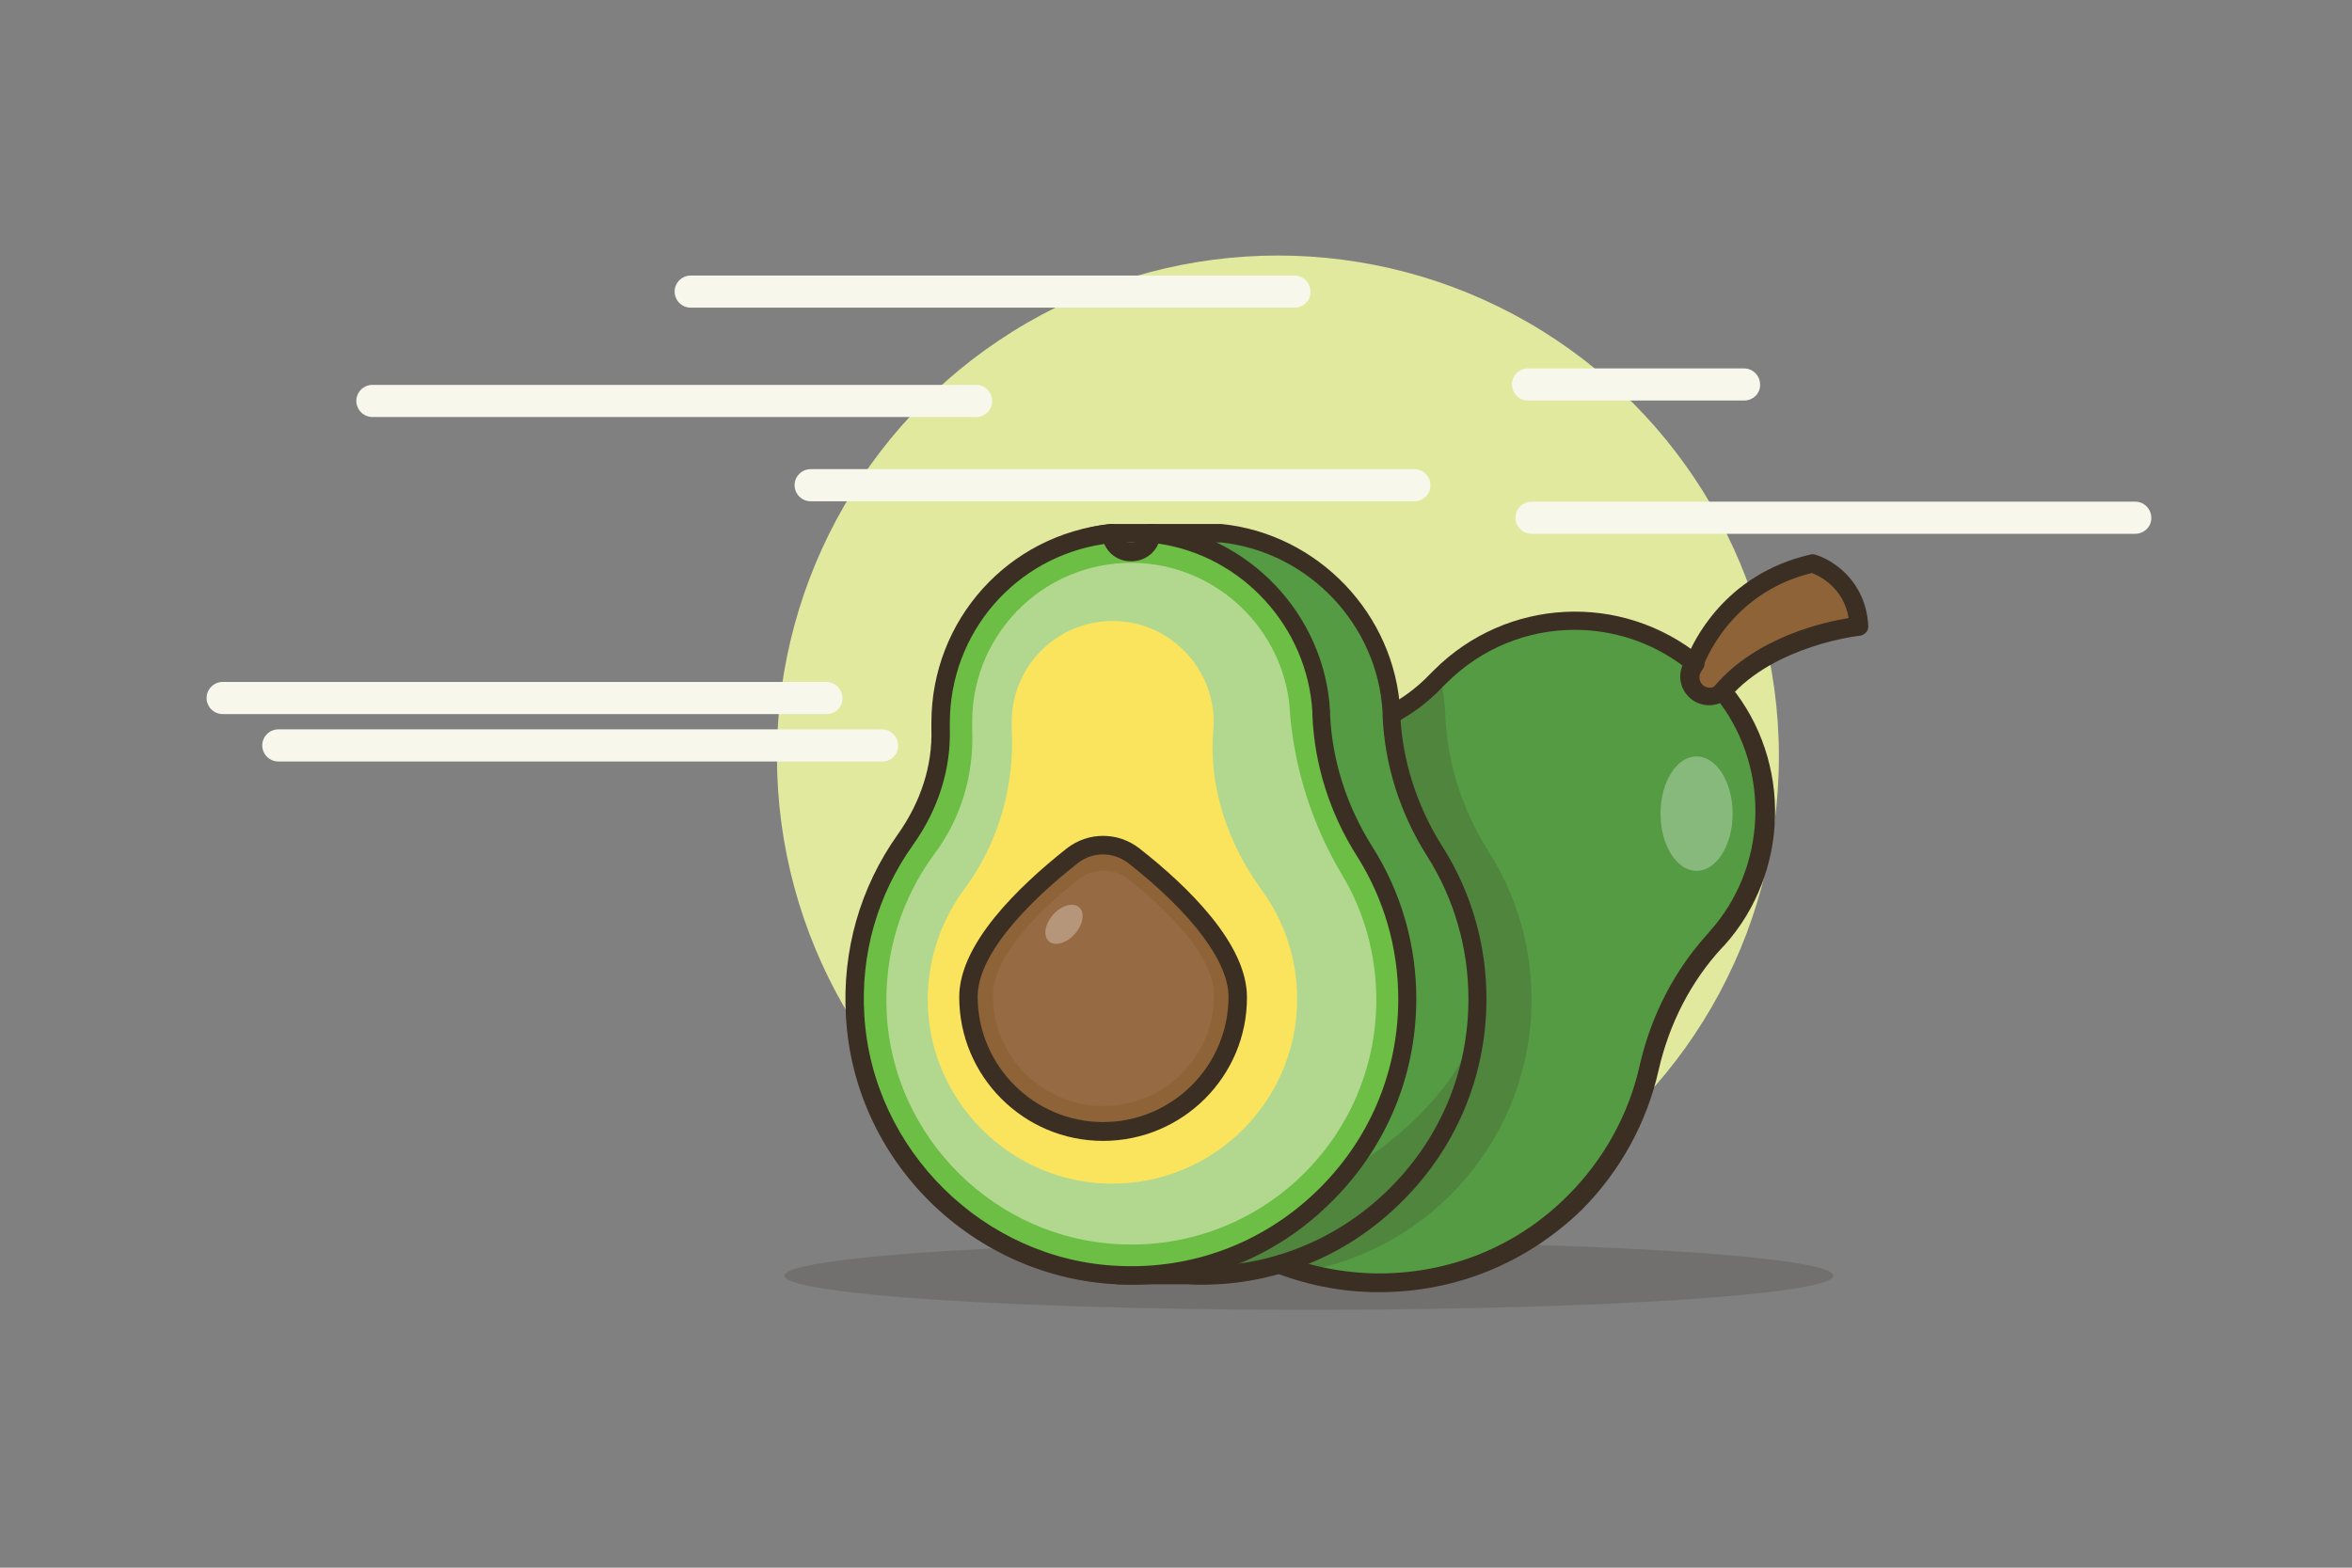 <?xml version="1.0" encoding="utf-8"?>
<!-- Generator: Adobe Illustrator 19.0.0, SVG Export Plug-In . SVG Version: 6.00 Build 0)  -->
<svg version="1.1" id="Layer_1" xmlns="http://www.w3.org/2000/svg" xmlns:xlink="http://www.w3.org/1999/xlink" x="0px" y="0px"
	 viewBox="0 0 600 400" style="enable-background:new 0 0 600 400;" xml:space="preserve">
<rect x="0" y="0" width="600" height="400" fill="#808080" stroke="none"/>
<style type="text/css">
	.st0{fill:#E1E99E;}
	.st1{fill:#8E6338;}
	.st2{fill:#3B2E23;}
	.st3{opacity:0.15;}
	.st4{fill:#20140F;}
	.st5{fill:#549B44;}
	.st6{opacity:0.2;}
	.st7{fill:#6CBE45;}
	.st8{fill:#B2D890;}
	.st9{fill:#FBE45D;}
	.st10{fill:#966A43;}
	.st11{opacity:0.3;}
	.st12{fill:#FFFFFF;}
	.st13{fill:#F8F7EC;}
</style>
<g>
	<g>
		<circle class="st0" cx="326" cy="193" r="127.8"/>
	</g>
	<g>
		<g>
			<path class="st1" d="M432.3,169.3c0,0,6.7-20.2,30.1-25.5c0,0,11.3,3.3,11.8,16c0,0-22.4,2.3-34.8,16.6l-11.8,13.7l-10.2-9.3
				L432.3,169.3z"/>
			<path class="st2" d="M427.6,192.5c-0.6,0-1.2-0.2-1.6-0.6l-10.2-9.3c-0.5-0.5-0.8-1.1-0.8-1.8c0-0.7,0.4-1.4,0.9-1.8l14.4-11.1
				c1.5-3.8,9.4-21.3,31.5-26.4c0.4-0.1,0.8-0.1,1.2,0c4.5,1.3,13,6.7,13.6,18.2c0.1,1.3-0.9,2.3-2.1,2.5c-0.2,0-21.7,2.4-33.3,15.8
				l-11.8,13.7c-0.4,0.5-1,0.8-1.7,0.8C427.7,192.5,427.7,192.5,427.6,192.5z M421.1,180.9l6.3,5.8l10.2-11.9
				c10.6-12.3,27.8-16.1,34-17.1c-1.3-7.8-7.5-10.8-9.4-11.5c-21.3,5.2-27.6,23.6-27.7,23.8c-0.1,0.4-0.4,0.8-0.8,1.1L421.1,180.9z"
				/>
		</g>
		<g class="st3">
			<ellipse class="st4" cx="333.9" cy="325.5" rx="133.8" ry="8.7"/>
		</g>
		<g>
			<g>
				<path class="st5" d="M420.6,272.4c2.7-12.1,8.4-23.3,16.8-32.5c0.2-0.2,0.3-0.3,0.5-0.5c15.9-17.7,16.4-44.7,1.5-63
					c-2,1.8-5,1.7-6.9-0.2c-1.9-1.9-1.9-4.9-0.2-6.9c-19.1-15.5-47.2-14.4-65,3.4c-0.4,0.4-0.7,0.7-1,1.1c-7,7.4-16.3,12-26.3,13.6
					c-15.2,2.6-29.8,10.2-41,22.8c-23.7,26.8-23.4,67.7,0.7,94.1c27.3,29.9,73.7,30.7,102,2.4C411.5,296.9,417.8,284.9,420.6,272.4z
					"/>
				<path class="st2" d="M351.9,329.7c-0.6,0-1.2,0-1.7,0c-20.1-0.5-38.6-8.9-52.2-23.8c-12.1-13.2-18.8-30.4-18.9-48.5
					c-0.1-18.1,6.3-35.4,18.2-48.8c11.2-12.6,25.9-20.8,42.4-23.6c9.9-1.7,18.6-6.2,25-12.9c0.4-0.4,0.7-0.7,1.1-1.1
					c18.5-18.5,47.8-20,68.1-3.5c0.5,0.4,0.8,1,0.9,1.7c0.1,0.6-0.2,1.3-0.6,1.8c-0.9,1.1-0.9,2.7,0.1,3.7c1,1,2.6,1,3.7,0.1
					c0.5-0.4,1.1-0.7,1.8-0.6c0.6,0,1.2,0.4,1.7,0.9c15.7,19.2,15,47.6-1.6,66.1l-0.5,0.5c-8,8.6-13.6,19.5-16.3,31.4
					c-3,13.4-9.8,25.7-19.5,35.5C389.6,322.2,371.4,329.7,351.9,329.7z M401.7,160.7c-11.9,0-23.7,4.6-32.7,13.6
					c-0.3,0.3-0.7,0.7-1,1c-7.1,7.5-16.6,12.5-27.6,14.4c-15.5,2.6-29.2,10.2-39.6,22c-22.7,25.7-22.5,65.6,0.7,90.9
					c12.7,13.9,30,21.8,48.8,22.3c18.8,0.4,36.5-6.6,49.7-19.9c9.1-9.1,15.5-20.6,18.3-33.2l0,0c2.9-12.7,8.9-24.3,17.4-33.6
					l0.4-0.5c14.6-16.2,15.6-40.9,2.7-58.3c-2.7,1.1-5.9,0.5-8-1.6c-2.2-2.2-2.7-5.3-1.6-8C421,163.7,411.3,160.7,401.7,160.7z"/>
			</g>
		</g>
		<g class="st6">
			<g>
				<path class="st2" d="M390.7,255c0-13.8-4-26.8-10.9-37.6c-6.6-10.5-10.6-22.4-11.1-34.9c0-0.2,0-0.5,0-0.7
					c-0.2-3.1-0.6-6.2-1.4-9.1c-0.3,0.3-0.7,0.7-1,1.1c-7,7.4-16.3,12-26.3,13.6c-15.2,2.6-29.8,10.2-41,22.8
					c-23.7,26.8-23.4,67.7,0.7,94.1c9.1,10,20.3,16.7,32.3,20.2C365.4,318.9,390.7,289.9,390.7,255z"/>
			</g>
		</g>
		<g>
			<path class="st5" d="M366,217.3c-6.6-10.5-10.6-22.4-11.1-34.9c0-0.2,0-0.5,0-0.7c-1.3-23.7-20-43.2-43.5-45.6l-27.9,0
				c-24.5,2.5-25.7,23.2-25.7,48.3c0,0.5,0,1,0,1.5c0.3,10.1-3.1,20-8.9,28.2c-9,12.6-13.9,28.3-12.9,45.1
				c1.8,29.5,22,54.2,49.2,62.9v3.2h17.9c40.4,1.9,73.8-30.4,73.8-70.4C376.9,241.1,372.9,228.2,366,217.3z"/>
			<path class="st2" d="M306.5,327.8c-1.1,0-2.3,0-3.4-0.1h-17.8c-1.3,0-2.4-1.1-2.4-2.4v-1.5c-27.7-9.5-47.4-35.2-49.2-64.4
				c-1-16.8,3.6-33,13.3-46.6c5.8-8.2,8.8-17.5,8.5-26.8c0-0.5,0-1,0-1.6c0-22.4,0-47.8,27.8-50.7c0.1,0,0.2,0,0.2,0l27.9,0
				c0.1,0,0.2,0,0.2,0c24.7,2.5,44.3,23.1,45.6,47.8c0,0.2,0,0.5,0,0.7c0.5,11.7,4.2,23.4,10.7,33.7l0,0
				c7.4,11.6,11.3,25.1,11.3,38.9c0,20.1-8,38.8-22.5,52.7C343,320.7,325.3,327.8,306.5,327.8z M287.6,323h15.5c0,0,0.1,0,0.1,0
				c18.8,0.9,36.7-5.8,50.3-18.8c13.6-13,21.1-30.5,21.1-49.3c0-12.9-3.6-25.5-10.5-36.4l0,0c-7-11-10.9-23.5-11.4-36
				c0-0.2,0-0.4,0-0.7c-1.2-22.4-18.9-41-41.2-43.4l-27.6,0c-21.8,2.3-23.5,19.7-23.5,45.9c0,0.5,0,0.9,0,1.4
				c0.3,10.3-2.9,20.6-9.4,29.7c-9.1,12.8-13.4,27.9-12.4,43.6c1.7,27.8,20.8,52.3,47.5,60.7c1,0.3,1.7,1.2,1.7,2.3V323z"/>
		</g>
		<g>
			<g>
				<path class="st7" d="M348.1,217.3c-6.6-10.5-10.6-22.4-11.1-34.9c0-0.2,0-0.5,0-0.7c-1.3-23.7-20-43.2-43.5-45.6
					c-0.1,2.7-2.3,4.8-5,4.8c-2.7,0-4.9-2.1-5-4.8c-24.5,2.5-43.6,23.2-43.6,48.3c0,0.5,0,1,0,1.5c0.3,10.1-3.1,20-8.9,28.2
					c-9,12.6-13.9,28.3-12.9,45.1c2.1,35.7,31.3,64.4,67,66.1C325.7,327.2,359,295,359,255C359,241.1,355,228.2,348.1,217.3z"/>
				<path class="st2" d="M288.6,327.8c-1.2,0-2.3,0-3.5-0.1c-17.9-0.8-34.8-8.3-47.7-20.9c-12.9-12.7-20.6-29.5-21.6-47.4
					c-1-16.8,3.6-33,13.3-46.6c5.8-8.2,8.8-17.5,8.5-26.8c0-0.5,0-1,0-1.6c0-26.2,19.6-48,45.7-50.7c0.6-0.1,1.3,0.1,1.8,0.6
					c0.5,0.4,0.8,1,0.8,1.7c0.1,1.4,1.2,2.5,2.6,2.5c1.4,0,2.6-1.1,2.6-2.5c0-0.6,0.3-1.3,0.8-1.7c0.5-0.4,1.1-0.6,1.8-0.6
					c24.7,2.5,44.3,23.1,45.6,47.8l0,0.7c0.5,11.7,4.2,23.4,10.7,33.7l0,0c7.4,11.6,11.3,25.1,11.3,38.9c0,20.1-8,38.8-22.5,52.7
					C325.2,320.7,307.4,327.8,288.6,327.8z M281.7,138.8c-22.6,3.3-39.4,22.6-39.4,45.7c0,0.5,0,0.9,0,1.4
					c0.3,10.3-2.9,20.6-9.4,29.7c-9.1,12.8-13.4,27.9-12.4,43.6c2.1,34.2,30.5,62.3,64.8,63.8c18.8,0.9,36.7-5.8,50.3-18.8
					c13.6-13,21.1-30.5,21.1-49.3c0-12.9-3.6-25.5-10.5-36.4l0,0c-7-11-10.9-23.5-11.4-36l0-0.7c-1.2-21.8-17.9-40-39.3-43.1
					c-1.1,2.7-3.8,4.5-6.8,4.5C285.5,143.3,282.9,141.5,281.7,138.8z"/>
			</g>
		</g>
		<g>
			<path class="st8" d="M329,181c0-0.2,0-0.3,0-0.5c-1.8-19.7-17.8-35.4-37.6-36.8c-23.7-1.6-43.4,17.1-43.4,40.5c0,0.6,0,1.2,0,1.8
				c0.5,11.4-2.7,22.6-9.5,31.7c-8.4,11.3-13.1,25.5-12.3,40.9c1.7,31.9,27.9,57.7,59.9,58.9c35.7,1.4,65-27.1,65-62.4
				c0-11.7-3.2-22.7-8.8-32C334.6,210.2,330.1,195.8,329,181z"/>
		</g>
		<g>
			<path class="st9" d="M309.5,186.4c0.1-1,0.1-2,0.1-3c-0.4-13.2-11-24.1-24.1-24.9c-15-0.9-27.4,10.9-27.4,25.7c0,0.5,0,0.9,0,1.4
				c0.8,14.9-3.3,29.5-12.2,41.4c-6.1,8.3-9.6,18.7-9.2,29.8c0.9,23.8,19.9,43.4,43.7,45.1c27.5,1.9,50.5-19.9,50.5-47
				c0-10.3-3.3-19.9-8.9-27.6C313.3,215.4,308.3,201,309.5,186.4z"/>
		</g>
		<g>
			<path class="st1" d="M315.8,254.4c0,19-15.4,34.4-34.4,34.4c-19,0-34.4-15.4-34.4-34.4c0-13.1,16.4-28,26.5-36
				c4.6-3.6,11.1-3.6,15.7,0C299.4,226.4,315.8,241.3,315.8,254.4z"/>
			<path class="st2" d="M281.4,291.1c-20.3,0-36.7-16.5-36.7-36.7c0-13.5,14.9-28,27.4-37.9c5.5-4.3,13.1-4.3,18.6,0
				c12.5,9.8,27.4,24.4,27.4,37.9C318.2,274.6,301.7,291.1,281.4,291.1z M281.4,218c-2.2,0-4.5,0.7-6.4,2.2
				c-9.6,7.5-25.6,22-25.6,34.1c0,17.6,14.4,32,32,32c17.6,0,32-14.3,32-32c0-8.9-9.3-21.3-25.6-34.1
				C285.9,218.8,283.7,218,281.4,218z"/>
		</g>
		<g>
			<path class="st10" d="M309.7,254c0,15.6-12.6,28.2-28.2,28.2s-28.2-12.6-28.2-28.2c0-10.8,13.5-23,21.8-29.6c3.8-3,9.1-3,12.9,0
				C296.2,231,309.7,243.2,309.7,254z"/>
		</g>
		<g class="st6">
			<path class="st2" d="M344.1,298.4c0,0,24.2-13.2,32.4-35.5c0,0-5.6,60.3-72.3,62.5C304.1,325.4,335.4,312.7,344.1,298.4z"/>
		</g>
		<g class="st11">
			
				<ellipse transform="matrix(0.747 0.665 -0.665 0.747 225.644 -120.658)" class="st12" cx="271.2" cy="235.8" rx="3.7" ry="5.8"/>
		</g>
		<g class="st11">
			<ellipse class="st12" cx="432.8" cy="207.6" rx="9.2" ry="14.6"/>
		</g>
	</g>
</g>
<g>
	<path class="st13" d="M330.2,78.5h-154c-2.3,0-4.1-1.9-4.1-4.1l0,0c0-2.3,1.9-4.1,4.1-4.1h154c2.3,0,4.1,1.9,4.1,4.1l0,0
		C334.4,76.7,332.5,78.5,330.2,78.5z"/>
</g>
<g>
	<path class="st13" d="M249.1,106.4H95c-2.3,0-4.1-1.9-4.1-4.1l0,0c0-2.3,1.9-4.1,4.1-4.1h154c2.3,0,4.1,1.9,4.1,4.1l0,0
		C253.2,104.5,251.3,106.4,249.1,106.4z"/>
</g>
<g>
	<path class="st13" d="M544.7,136.2h-154c-2.3,0-4.1-1.9-4.1-4.1l0,0c0-2.3,1.9-4.1,4.1-4.1h154c2.3,0,4.1,1.9,4.1,4.1l0,0
		C548.9,134.3,547,136.2,544.7,136.2z"/>
</g>
<g>
	<path class="st13" d="M360.8,127.9h-154c-2.3,0-4.1-1.9-4.1-4.1l0,0c0-2.3,1.9-4.1,4.1-4.1h154c2.3,0,4.1,1.9,4.1,4.1l0,0
		C365,126,363.1,127.9,360.8,127.9z"/>
</g>
<g>
	<path class="st13" d="M225.1,194.3H71c-2.3,0-4.1-1.9-4.1-4.1l0,0c0-2.3,1.9-4.1,4.1-4.1h154c2.3,0,4.1,1.9,4.1,4.1l0,0
		C229.2,192.4,227.4,194.3,225.1,194.3z"/>
</g>
<g>
	<path class="st13" d="M210.8,182.2h-154c-2.3,0-4.1-1.9-4.1-4.1l0,0c0-2.3,1.9-4.1,4.1-4.1h154c2.3,0,4.1,1.9,4.1,4.1l0,0
		C215,180.4,213.1,182.2,210.8,182.2z"/>
</g>
<g>
	<path class="st13" d="M444.9,102.2h-55.1c-2.3,0-4.1-1.9-4.1-4.1l0,0c0-2.3,1.9-4.1,4.1-4.1h55.1c2.3,0,4.1,1.9,4.1,4.1l0,0
		C449.1,100.4,447.2,102.2,444.9,102.2z"/>
</g>
</svg>
